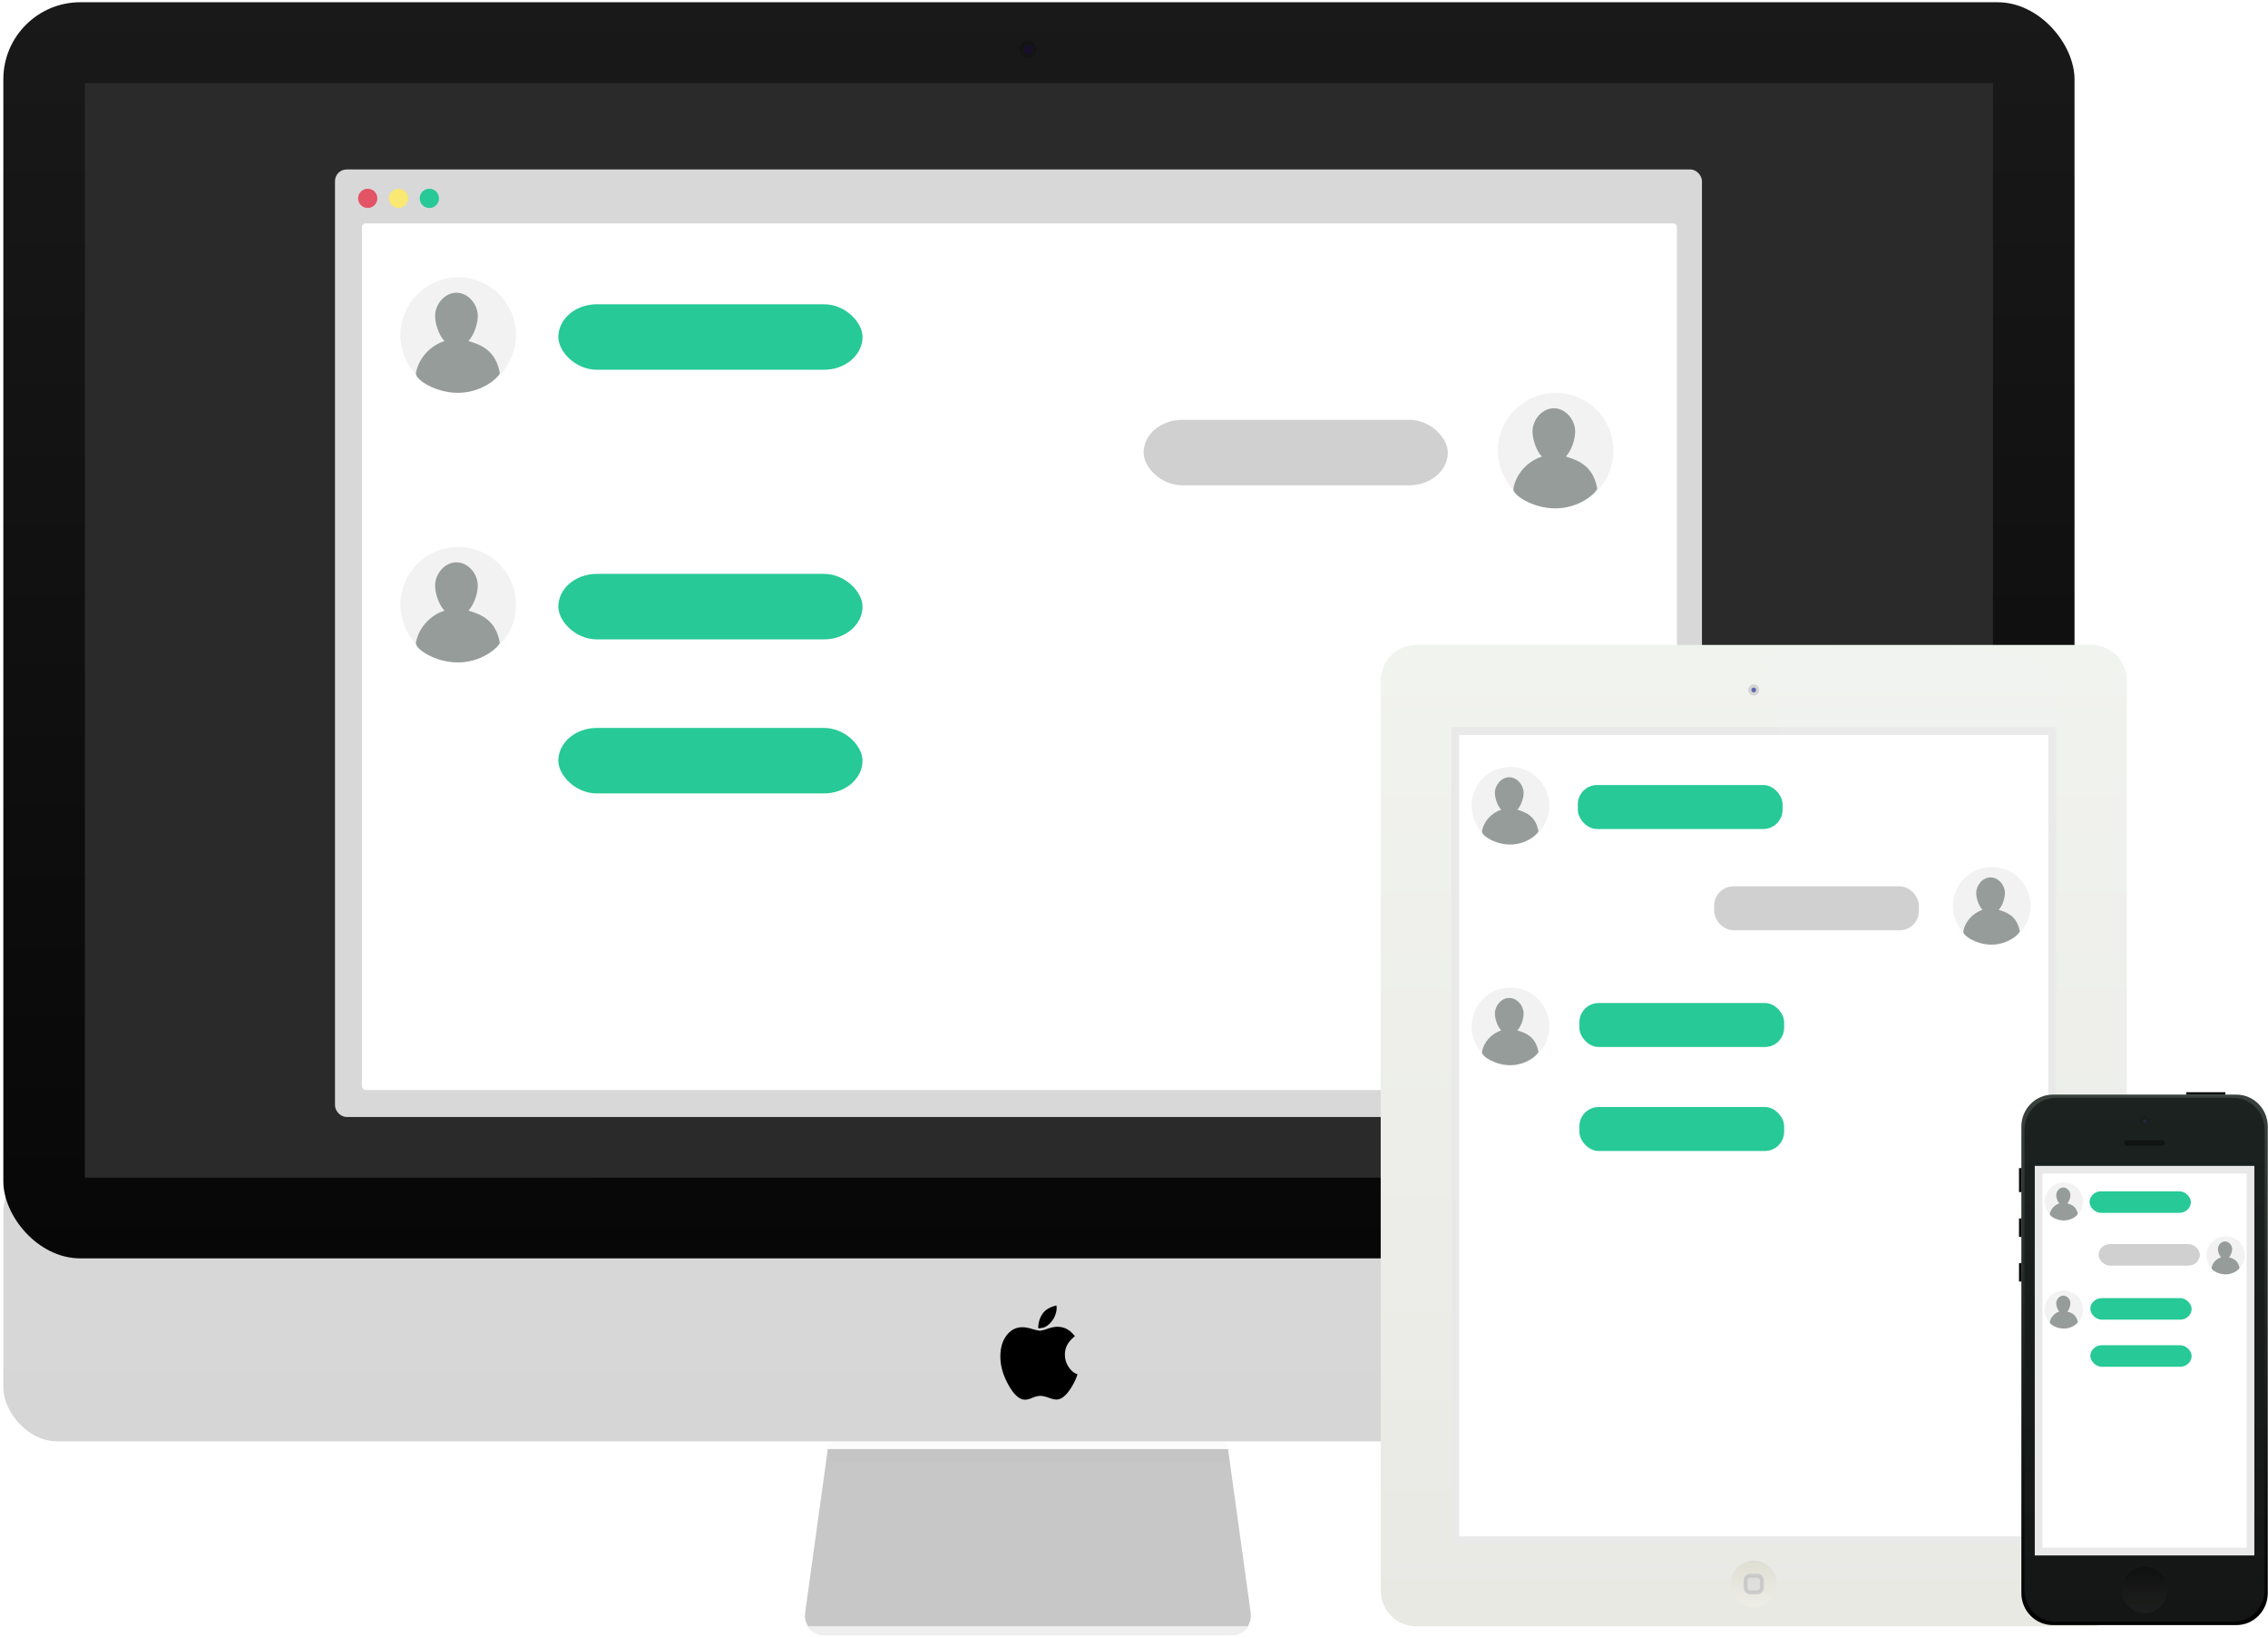 <svg width="589" height="425" viewBox="0 0 589 425" xmlns="http://www.w3.org/2000/svg"><title>Devices</title><defs><linearGradient x1="50%" y1="88.751%" x2="50%" y2="100%" id="a"><stop stop-color="#C7C7C7" offset="0%"/><stop stop-color="#CAC8C8" offset="100%"/></linearGradient><filter x="-50%" y="-50%" width="200%" height="200%" filterUnits="objectBoundingBox" id="b"><feGaussianBlur in="SourceGraphic" result="blur"/></filter><linearGradient x1="50%" y1="0%" x2="50%" y2="100%" id="d"><stop stop-color="#191919" offset="0%"/><stop stop-color="#070707" offset="100%"/></linearGradient><linearGradient x1="50%" y1="0%" x2="50%" y2="100%" id="c"><stop stop-color="#D8D8D8" offset="0%"/><stop stop-color="#D6D6D6" offset="100%"/></linearGradient><linearGradient x1="50%" y1="0%" x2="50%" y2="100%" id="e"><stop stop-color="#F1F3EF" offset="0%"/><stop stop-color="#E9E9E4" offset="100%"/></linearGradient><linearGradient x1="50%" y1="0%" x2="50%" y2="100%" id="f"><stop stop-color="#DEDED3" offset="0%"/><stop stop-color="#EEEEE8" offset="100%"/></linearGradient><linearGradient x1="53.253%" y1="43.7%" x2="72.257%" y2="55.288%" id="g"><stop stop-color="#FFF" stop-opacity=".05" offset="0%"/><stop stop-color="#FFF" stop-opacity="0" offset="100%"/></linearGradient><linearGradient x1="50%" y1="0%" x2="50%" y2="100%" id="h"><stop stop-color="#39413D" offset="0%"/><stop offset="100%"/></linearGradient><linearGradient x1="50%" y1="0%" x2="50%" y2="100%" id="i"><stop stop-color="#1B2220" offset="0%"/><stop stop-color="#141615" offset="100%"/></linearGradient><linearGradient x1="50%" y1="14.423%" x2="50%" y2="100%" id="j"><stop stop-color="#101111" offset="0%"/><stop stop-color="#191A19" offset="53.457%"/><stop stop-color="#1B1F1C" offset="100%"/></linearGradient><linearGradient x1="50%" y1="0%" x2="50%" y2="100%" id="k"><stop stop-color="#29305F" offset="0%"/><stop stop-color="#20274C" offset="100%"/></linearGradient></defs><g fill="none" fill-rule="evenodd"><path d="M318.923 376.223l5.865 42.385c.455 3.288-1.862 5.953-5.176 5.953H214.287c-3.313 0-5.633-2.65-5.176-5.952l5.866-42.385h103.947z" fill="url(#a)"/><path d="M209.604 422.232a5.528 5.528 0 0 0 4.512 2.33H319.81c1.862 0 3.51-.922 4.512-2.33H209.604z" fill="#F0EFEF"/><path d="M215.434 372.73l-.92 6.987h104.887l-1-6.988H215.433z" fill="#000" opacity=".11" filter="url(#b)"/><g transform="translate(.867 .582)"><rect fill="url(#c)" y="300.137" width="537.888" height="73.503" rx="14"/><rect fill="url(#d)" width="537.888" height="326.137" rx="20"/><path fill="#2A2A2A" d="M21.172 20.966h495.543v284.206H21.172z"/></g><path d="M265.5 344.596c.702 0 1.547.148 2.537.444 1 .296 1.663.444 1.99.444.42 0 1.108-.167 2.06-.5.954-.336 1.78-.503 2.48-.503 1.15 0 2.174.316 3.07.947.505.363 1.005.855 1.5 1.476-.747.65-1.294 1.227-1.64 1.734a5.27 5.27 0 0 0-.938 3.037c0 1.214.33 2.307.994 3.282.663.974 1.42 1.59 2.27 1.848-.355 1.176-.944 2.404-1.766 3.684-1.242 1.92-2.476 2.88-3.7 2.88-.486 0-1.158-.157-2.018-.473-.85-.316-1.57-.473-2.158-.473-.59 0-1.276.163-2.06.487-.776.333-1.407.5-1.893.5-1.467 0-2.906-1.27-4.317-3.81-1.41-2.514-2.116-4.978-2.116-7.395 0-2.245.537-4.075 1.61-5.488 1.085-1.414 2.45-2.12 4.094-2.12m8.83-5.647c.037.124.06.234.07.33a3 3 0 0 1 .014.286c0 .612-.14 1.28-.42 2.006-.28.726-.724 1.4-1.332 2.02-.523.526-1.04.88-1.555 1.06-.327.106-.823.187-1.486.245.02-1.452.39-2.71 1.108-3.77.73-1.06 1.93-1.785 3.602-2.177" fill="#000"/><g transform="translate(264.66 10.483)"><ellipse fill="#141414" cx="2.289" cy="2.33" rx="2.289" ry="2.33"/><ellipse fill-opacity=".696" fill="#190E37" cx="2.289" cy="2.33" rx="1.144" ry="1.165"/></g><g transform="translate(87 44)"><rect fill="#D8D8D8" width="355" height="246" rx="3"/><circle fill="#E25466" cx="8.5" cy="7.5" r="2.5"/><circle fill="#F9E872" cx="16.5" cy="7.5" r="2.5"/><circle fill="#27C996" cx="24.5" cy="7.5" r="2.5"/><rect fill="#FFF" x="7" y="14" width="341.5" height="225" rx="1"/></g><g transform="translate(104 72)"><g class="user-1"><circle fill="#F2F2F2" cx="15" cy="15" r="15"/><path d="M17.664 16.54c1.573-1.745 2.41-4.588 2.414-6.515C20.083 7.07 17.645 4 14.538 4c-3.108 0-5.546 3.07-5.54 6.025.002 1.936.847 4.795 2.434 6.536-3.63 1.097-6.8 4.507-7.406 8.336-.25 1.585 4.98 5.088 10.885 5.088 5.906 0 10.206-3.563 10.894-5.088-.99-5.648-4.478-7.28-8.14-8.357z" fill="#969C9A"/></g><g class="user-3" transform="translate(0 70)"><circle fill="#F2F2F2" cx="15" cy="15" r="15"/><path d="M17.664 16.54c1.573-1.745 2.41-4.588 2.414-6.515C20.083 7.07 17.645 4 14.538 4c-3.108 0-5.546 3.07-5.54 6.025.002 1.936.847 4.795 2.434 6.536-3.63 1.097-6.8 4.507-7.406 8.336-.25 1.585 4.98 5.088 10.885 5.088 5.906 0 10.206-3.563 10.894-5.088-.99-5.648-4.478-7.28-8.14-8.357z" fill="#969C9A"/></g><g class="user-2" transform="translate(285 30)"><circle fill="#F2F2F2" cx="15" cy="15" r="15"/><path d="M17.664 16.54c1.573-1.745 2.41-4.588 2.414-6.515C20.083 7.07 17.645 4 14.538 4c-3.108 0-5.546 3.07-5.54 6.025.002 1.936.847 4.795 2.434 6.536-3.63 1.097-6.8 4.507-7.406 8.336-.25 1.585 4.98 5.088 10.885 5.088 5.906 0 10.206-3.563 10.894-5.088-.99-5.648-4.478-7.28-8.14-8.357z" fill="#969C9A"/></g><rect class="message-1" fill="#27C996" x="41" y="7" width="79" height="17" rx="10"/><rect class="message-2" fill="#D0D0D0" x="193" y="37" width="79" height="17" rx="10"/><rect class="message-3" fill="#27C996" x="41" y="77" width="79" height="17" rx="10"/><rect class="message-4" fill="#27C996" x="41" y="117" width="79" height="17" rx="10"/></g><g><path d="M9.55.33C4.5.33.4 4.5.4 9.644v236.17c0 5.143 4.104 9.313 9.15 9.313h175.454c5.053 0 9.15-4.17 9.15-9.313V9.644c0-5.144-4.103-9.314-9.15-9.314H9.55z" fill="url(#e)" transform="translate(358.17 167.12)"/><path d="M377.947 189.812v210.074H532.95V189.812H377.946z" stroke="#E9E9E9" stroke-width="2" fill="#FFF"/><path d="M6.294 12.59c3.29 0 5.954-2.71 5.954-6.053 0-3.342-2.665-6.052-5.954-6.052C3.006.485.34 3.195.34 6.537c0 3.343 2.666 6.052 5.954 6.052z" fill="url(#f)" transform="translate(449.154 404.735)"/><path d="M454.476 409.118c-.633 0-1.147.52-1.147 1.166v1.976c0 .644.51 1.166 1.146 1.166h1.945c.634 0 1.148-.52 1.148-1.166v-1.976c0-.644-.512-1.166-1.147-1.166h-1.944z" stroke="#B3B5B7" fill="#D8D8D8" opacity=".5"/><path d="M455.45 180.58c.78 0 1.412-.643 1.412-1.436 0-.793-.633-1.436-1.413-1.436s-1.414.643-1.414 1.436c0 .793.633 1.436 1.413 1.436z" fill="#D4D4D4"/><path d="M455.45 179.76a.61.61 0 0 0 .604-.616.61.61 0 0 0-.605-.615.61.61 0 0 0-.607.614c0 .34.27.616.606.616z" fill="#444EAA" opacity=".8"/><path d="M119.716.33h26.57c28.448 0 51.5 23.466 51.5 52.412v150.18c0 28.948-23.057 52.41-51.5 52.41h-1.758L100.968 3.91A50.59 50.59 0 0 1 119.717.33z" fill="url(#g)" opacity=".6" transform="translate(358.17 167.12)"/><g transform="translate(382.17 199.12)"><g class="user-1"><ellipse fill="#F2F2F2" cx="10.095" cy="10.075" rx="10.095" ry="10.075"/><path d="M11.888 11.108c1.06-1.17 1.623-3.08 1.625-4.375.003-1.985-1.638-4.046-3.73-4.046-2.09 0-3.73 2.06-3.728 4.046.002 1.3.57 3.22 1.64 4.39-2.445.736-4.577 3.027-4.985 5.598-.17 1.066 3.35 3.418 7.325 3.418 3.974 0 6.87-2.392 7.33-3.417-.665-3.793-3.012-4.888-5.477-5.612z" fill="#969C9A"/></g><g class="user-3" transform="translate(0 57.3)"><ellipse fill="#F2F2F2" cx="10.095" cy="10.075" rx="10.095" ry="10.075"/><path d="M11.888 11.108c1.06-1.17 1.623-3.08 1.625-4.375.003-1.985-1.638-4.046-3.73-4.046-2.09 0-3.73 2.06-3.728 4.046.002 1.3.57 3.22 1.64 4.39-2.445.736-4.577 3.027-4.985 5.598-.17 1.066 3.35 3.418 7.325 3.418 3.974 0 6.87-2.392 7.33-3.417-.665-3.793-3.012-4.888-5.477-5.612z" fill="#969C9A"/></g><g class="user-2" transform="translate(125 26)"><ellipse fill="#F2F2F2" cx="10.095" cy="10.075" rx="10.095" ry="10.075"/><path d="M11.888 11.108c1.06-1.17 1.623-3.08 1.625-4.375.003-1.985-1.638-4.046-3.73-4.046-2.09 0-3.73 2.06-3.728 4.046.002 1.3.57 3.22 1.64 4.39-2.445.736-4.577 3.027-4.985 5.598-.17 1.066 3.35 3.418 7.325 3.418 3.974 0 6.87-2.392 7.33-3.417-.665-3.793-3.012-4.888-5.477-5.612z" fill="#969C9A"/></g><rect class="message-1" fill="#27C996" x="27.594" y="4.701" width="53.168" height="11.418" rx="5"/><rect class="message-2" fill="#D0D0D0" x="63" y="31" width="53.168" height="11.418" rx="5"/><rect class="message-3" fill="#27C996" x="28" y="61.299" width="53.168" height="11.418" rx="5"/><rect class="message-4" fill="#27C996" x="28" y="88.299" width="53.168" height="11.418" rx="5"/></g></g><g><path d="M8.192.33C3.69.33.04 4.047.04 8.63v121.126c0 4.584 3.65 8.3 8.152 8.3h47.685c4.503 0 8.154-3.716 8.154-8.3V8.63c0-4.583-3.65-8.3-8.153-8.3H8.192z" fill="url(#h)" transform="translate(524.91 283.874)"/><path d="M9.007 1.16C4.504 1.16.854 4.876.854 9.46v119.47c0 4.583 3.65 8.297 8.153 8.297h46.056c4.502 0 8.152-3.714 8.152-8.297V9.458c0-4.583-3.65-8.297-8.152-8.297H9.007z" fill="url(#i)" transform="translate(524.91 283.874)"/><path d="M529.433 303.702v99.145h55.024v-99.145h-55.024z" stroke="#E9E9E9" stroke-width="2" fill="#FFF"/><g fill="#000"><path d="M524.34 316.354v4.77h.61v-4.77h-.61zM524.34 327.97v4.77h.61v-4.77h-.61zM524.34 303.287v6.223h.61v-6.223h-.61zM567.747 283.583v.622h10.19v-.622h-10.19z"/></g><path d="M32.607 135.526c3.264 0 5.91-2.693 5.91-6.015 0-3.32-2.646-6.014-5.91-6.014-3.264 0-5.91 2.693-5.91 6.015 0 3.323 2.646 6.016 5.91 6.016z" fill="url(#j)" transform="translate(524.34 283.292)"/><g><path d="M552.36 296.028a.72.72 0 0 0-.713.726c0 .4.32.726.712.726h9.173a.72.72 0 0 0 .712-.726.72.72 0 0 0-.712-.726h-9.174z" fill="#060707" opacity=".444"/><path d="M556.946 292.294c.675 0 1.223-.557 1.223-1.244 0-.688-.55-1.245-1.224-1.245-.675 0-1.223.557-1.223 1.245 0 .687.548 1.244 1.223 1.244z" fill="#1A1E1D"/><path d="M1.81 1.974c.28 0 .51-.232.51-.518a.514.514 0 0 0-.51-.52c-.282 0-.51.233-.51.52 0 .286.228.518.51.518z" fill="url(#k)" opacity=".545" transform="translate(555.24 289.698)"/></g></g><g transform="translate(531 307)"><g class="user-1"><ellipse fill="#F2F2F2" cx="4.996" cy="4.937" rx="4.996" ry="4.937"/><path d="M5.883 5.443c.525-.574.803-1.51.805-2.144 0-.973-.81-1.984-1.846-1.984-1.035 0-1.847 1.01-1.845 1.983 0 .636.282 1.577.81 2.15-1.21.36-2.264 1.483-2.466 2.743-.083.522 1.66 1.675 3.626 1.675 1.967 0 3.4-1.173 3.63-1.675-.33-1.86-1.493-2.395-2.713-2.75z" fill="#969C9A"/></g><g class="user-3" transform="translate(0 28.076)"><ellipse fill="#F2F2F2" cx="4.996" cy="4.937" rx="4.996" ry="4.937"/><path d="M5.883 5.443c.525-.574.803-1.51.805-2.144 0-.973-.81-1.984-1.846-1.984-1.035 0-1.847 1.01-1.845 1.983 0 .636.282 1.577.81 2.15-1.21.36-2.264 1.483-2.466 2.743-.083.522 1.66 1.675 3.626 1.675 1.967 0 3.4-1.173 3.63-1.675-.33-1.86-1.493-2.395-2.713-2.75z" fill="#969C9A"/></g><g class="user-2" transform="translate(42 14)"><ellipse fill="#F2F2F2" cx="4.996" cy="4.937" rx="4.996" ry="4.937"/><path d="M5.883 5.443c.525-.574.803-1.51.805-2.144 0-.973-.81-1.984-1.846-1.984-1.035 0-1.847 1.01-1.845 1.983 0 .636.282 1.577.81 2.15-1.21.36-2.264 1.483-2.466 2.743-.083.522 1.66 1.675 3.626 1.675 1.967 0 3.4-1.173 3.63-1.675-.33-1.86-1.493-2.395-2.713-2.75z" fill="#969C9A"/></g><rect class="message-1" fill="#27C996" x="11.656" y="2.304" width="26.313" height="5.595" rx="3"/><rect class="message-2" fill="#D0D0D0" x="14" y="16" width="26.313" height="5.595" rx="3"/><rect class="message-3" fill="#27C996" x="11.857" y="30.036" width="26.313" height="5.595" rx="3"/><rect class="message-4" fill="#27C996" x="11.857" y="42.266" width="26.313" height="5.595" rx="3"/></g></g></svg>